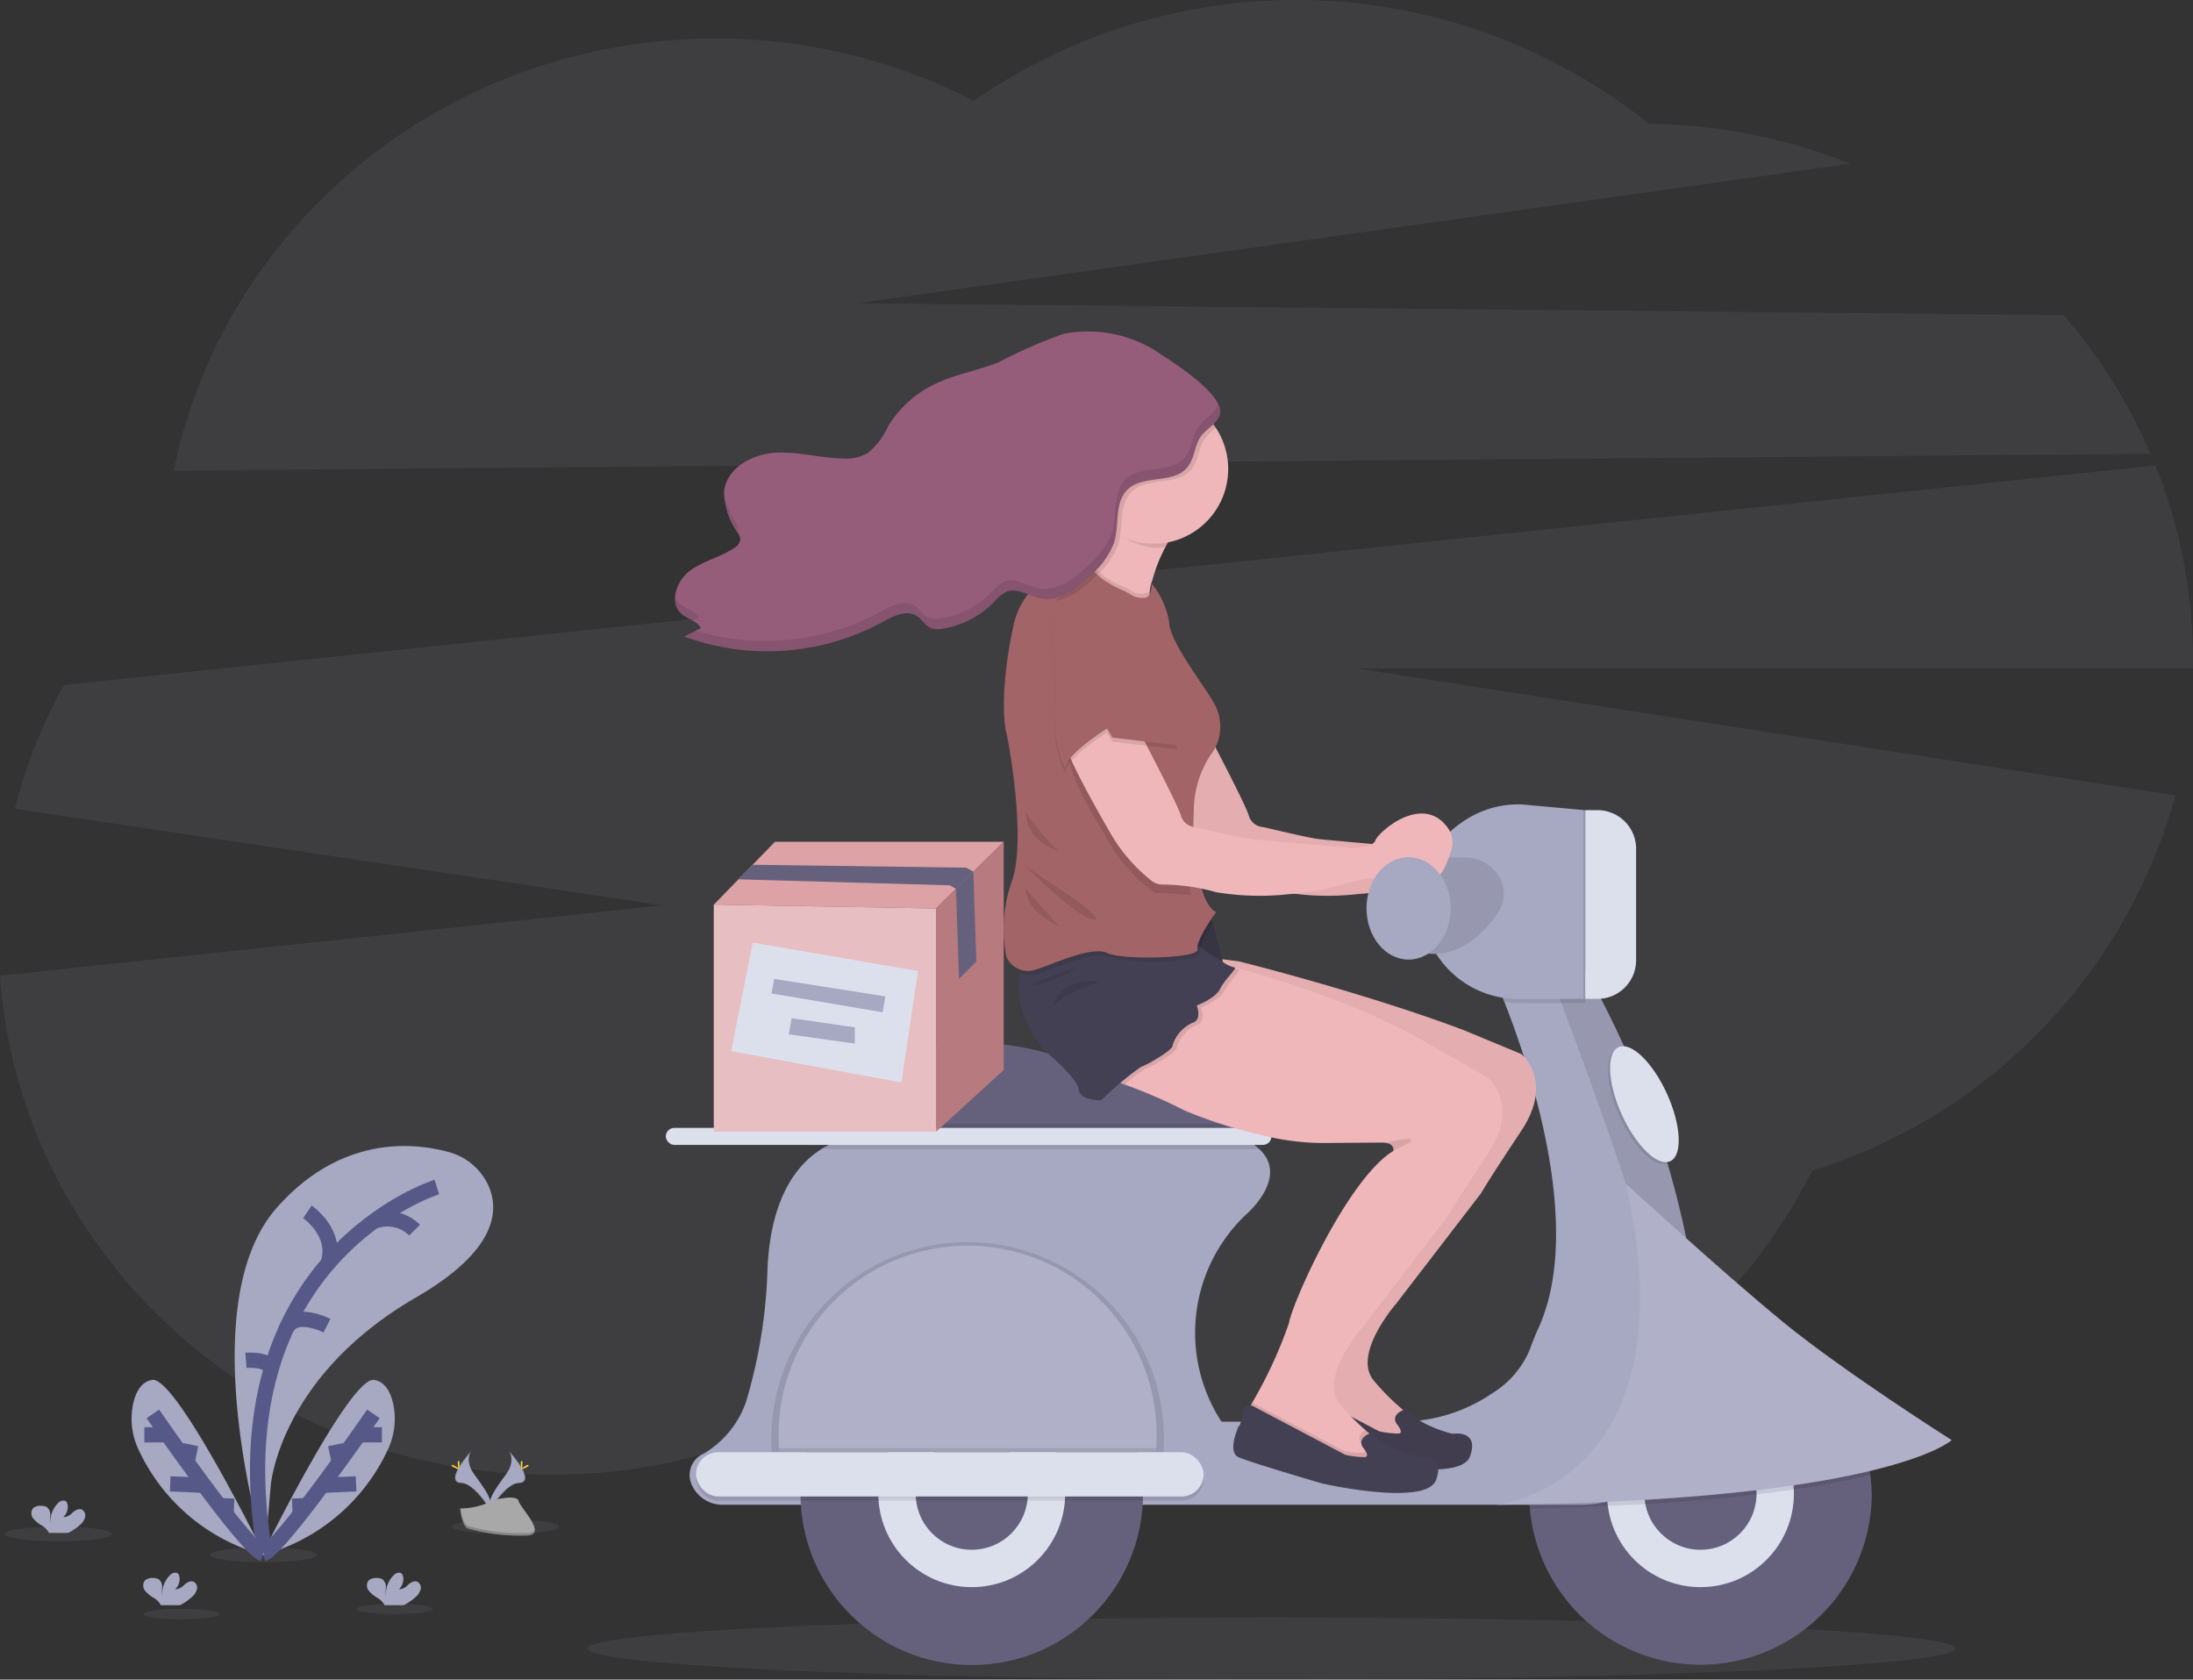 <svg id="undraw_on_the_way_ldaq_1_" data-name="undraw_on_the_way_ldaq (1)" xmlns="http://www.w3.org/2000/svg" width="144.061" height="110.322" viewBox="0 0 144.061 110.322">
  <rect x="0" y="0" width="144.061" height="110.322" fill="#333333" stroke="none"/>
  <path id="Path_353" data-name="Path 353" d="M285.392,75.362a35.085,35.085,0,0,0-5.713-9.105L200.4,65.476l65.274-9.168a37.081,37.081,0,0,0-13.244-2.627,37.12,37.12,0,0,0-44.342-1.5,36.96,36.96,0,0,0-16.97-4.092c-17.616,0-32.293,12.2-35.586,28.379Z" transform="translate(-144.119 -45.556)" fill="#a7a8c2" opacity="0.1"/>
  <path id="Path_354" data-name="Path 354" d="M215.921,282.5a34.275,34.275,0,0,0-2.47-12.807l-137.4,14.423a34.505,34.505,0,0,0-3.215,8.13l42.552,6.342L71.86,303.21c1.309,18.315,17.01,32.778,36.19,32.778a36.72,36.72,0,0,0,24.929-9.641,36.866,36.866,0,0,0,57.934-10.33,35.769,35.769,0,0,0,23.85-24.65l-53.81-8.345h54.963C215.919,282.846,215.921,282.671,215.921,282.5Z" transform="translate(-71.86 -239.121)" fill="#a7a8c2" opacity="0.1"/>
  <ellipse id="Ellipse_48" data-name="Ellipse 48" cx="3.521" cy="0.484" rx="3.521" ry="0.484" transform="translate(0.312 100.277)" fill="#a7a8c2" opacity="0.1"/>
  <ellipse id="Ellipse_49" data-name="Ellipse 49" cx="3.521" cy="0.484" rx="3.521" ry="0.484" transform="translate(13.802 101.645)" fill="#a7a8c2" opacity="0.1"/>
  <ellipse id="Ellipse_50" data-name="Ellipse 50" cx="3.521" cy="0.484" rx="3.521" ry="0.484" transform="translate(29.693 99.793)" fill="#a7a8c2" opacity="0.1"/>
  <ellipse id="Ellipse_51" data-name="Ellipse 51" cx="2.504" cy="0.344" rx="2.504" ry="0.344" transform="translate(9.42 105.68)" fill="#a7a8c2" opacity="0.1"/>
  <ellipse id="Ellipse_52" data-name="Ellipse 52" cx="2.504" cy="0.344" rx="2.504" ry="0.344" transform="translate(23.423 105.337)" fill="#a7a8c2" opacity="0.1"/>
  <path id="Path_355" data-name="Path 355" d="M186.88,624.248s-4.94-16.192.772-22.677c4.274-4.853,9.124-4.272,11.3-3.672a4.015,4.015,0,0,1,2.591,2.154c.76,1.637.622,4.3-4.739,7.4-8.977,5.2-9.535,12.327-9.535,12.327Z" transform="translate(-169.48 -522.228)" fill="#a7a8c2"/>
  <path id="Path_356" data-name="Path 356" d="M207.714,617.23s-14.561,4.552-11.3,24.052" transform="translate(-179.018 -539.262)" fill="none" stroke="#565987" stroke-miterlimit="10" stroke-width="1"/>
  <path id="Path_357" data-name="Path 357" d="M219.91,629.2s2,1.35,1.364,3.381" transform="translate(-199.718 -549.599)" fill="none" stroke="#565987" stroke-miterlimit="10" stroke-width="1"/>
  <path id="Path_358" data-name="Path 358" d="M254.347,633.15a2.53,2.53,0,0,0-2.717-.559" transform="translate(-227.112 -552.349)" fill="none" stroke="#565987" stroke-miterlimit="10" stroke-width="1"/>
  <path id="Path_359" data-name="Path 359" d="M212.2,681.384s-2.152-1.091-2.709.273" transform="translate(-190.719 -594.309)" fill="none" stroke="#565987" stroke-miterlimit="10" stroke-width="1"/>
  <path id="Path_360" data-name="Path 360" d="M190.3,700.63s1.616-.128,1.646.645" transform="translate(-174.146 -611.28)" fill="none" stroke="#565987" stroke-miterlimit="10" stroke-width="1"/>
  <path id="Path_361" data-name="Path 361" d="M198,721.615s5.785-11.769,7.374-11.511c.754.123,1.1.865,1.26,1.611a4.746,4.746,0,0,1-.315,2.872A12.7,12.7,0,0,1,198,721.615Z" transform="translate(-180.796 -619.465)" fill="#a7a8c2"/>
  <path id="Path_362" data-name="Path 362" d="M205.845,726.51s-6.072,8.805-7.245,9.191" transform="translate(-181.314 -633.638)" fill="none" stroke="#565987" stroke-miterlimit="10" stroke-width="1"/>
  <line id="Line_2" data-name="Line 2" x1="1.417" transform="translate(23.672 94.246)" fill="none" stroke="#565987" stroke-miterlimit="10" stroke-width="1"/>
  <line id="Line_3" data-name="Line 3" x1="2.22" y2="0.095" transform="translate(21.171 97.467)" fill="none" stroke="#565987" stroke-miterlimit="10" stroke-width="1"/>
  <line id="Line_4" data-name="Line 4" x2="0.241" y2="1.157" transform="translate(22.04 94.891)" fill="none" stroke="#565987" stroke-miterlimit="10" stroke-width="1"/>
  <line id="Line_5" data-name="Line 5" x2="0.044" y2="1.052" transform="translate(19.678 98.412)" fill="none" stroke="#565987" stroke-miterlimit="10" stroke-width="1"/>
  <path id="Path_363" data-name="Path 363" d="M143.962,721.615s-5.786-11.769-7.374-11.511c-.754.123-1.1.865-1.26,1.611a4.736,4.736,0,0,0,.316,2.864A12.679,12.679,0,0,0,143.962,721.615Z" transform="translate(-126.591 -619.465)" fill="#a7a8c2"/>
  <path id="Path_364" data-name="Path 364" d="M145.48,726.51s6.072,8.805,7.245,9.191" transform="translate(-135.439 -633.638)" fill="none" stroke="#565987" stroke-miterlimit="10" stroke-width="1"/>
  <line id="Line_6" data-name="Line 6" x2="1.417" transform="translate(9.483 94.246)" fill="none" stroke="#565987" stroke-miterlimit="10" stroke-width="1"/>
  <line id="Line_7" data-name="Line 7" x2="2.222" y2="0.095" transform="translate(11.18 97.467)" fill="none" stroke="#565987" stroke-miterlimit="10" stroke-width="1"/>
  <line id="Line_8" data-name="Line 8" x1="0.241" y2="1.157" transform="translate(12.291 94.891)" fill="none" stroke="#565987" stroke-miterlimit="10" stroke-width="1"/>
  <line id="Line_9" data-name="Line 9" x1="0.044" y2="1.052" transform="translate(14.851 98.412)" fill="none" stroke="#565987" stroke-miterlimit="10" stroke-width="1"/>
  <path id="Path_365" data-name="Path 365" d="M251.785,804.606a1,1,0,0,0,.33-.5.442.442,0,0,0-.23-.506c-.211-.082-.438.065-.608.213a.817.817,0,0,1-.592.286.9.9,0,0,0,.273-.843.352.352,0,0,0-.076-.172c-.117-.125-.33-.071-.471.027a1.751,1.751,0,0,0-.574,1.467,2.794,2.794,0,0,1-.008-.6.617.617,0,0,0-.228-.535.666.666,0,0,0-.345-.082.744.744,0,0,0-.562.16.558.558,0,0,0,.022.69,2.2,2.2,0,0,0,.581.465,1.3,1.3,0,0,1,.409.4.415.415,0,0,1,.03.071h1.259A3.484,3.484,0,0,0,251.785,804.606Z" transform="translate(-224.481 -699.708)" fill="#a7a8c2"/>
  <path id="Path_366" data-name="Path 366" d="M90.149,769.853a1,1,0,0,0,.33-.5.445.445,0,0,0-.23-.507c-.211-.08-.436.067-.608.214a.816.816,0,0,1-.592.285.9.9,0,0,0,.273-.843.355.355,0,0,0-.078-.17c-.117-.126-.33-.072-.471.027a1.752,1.752,0,0,0-.574,1.468,2.806,2.806,0,0,1-.008-.606.614.614,0,0,0-.226-.533.671.671,0,0,0-.346-.082.713.713,0,0,0-.562.16.548.548,0,0,0,.022.682,2.162,2.162,0,0,0,.582.466,1.279,1.279,0,0,1,.409.4.483.483,0,0,1,.031.071H89.36a3.514,3.514,0,0,0,.79-.531Z" transform="translate(-84.889 -669.695)" fill="#a7a8c2"/>
  <path id="Path_367" data-name="Path 367" d="M144.025,804.606a1,1,0,0,0,.33-.5.442.442,0,0,0-.23-.506c-.211-.082-.438.066-.608.213a.817.817,0,0,1-.592.286.9.9,0,0,0,.273-.843.352.352,0,0,0-.076-.172c-.117-.125-.33-.071-.471.027a1.751,1.751,0,0,0-.574,1.467,2.792,2.792,0,0,1-.008-.6.616.616,0,0,0-.226-.535.674.674,0,0,0-.346-.082.745.745,0,0,0-.562.16.559.559,0,0,0,.022.69,2.2,2.2,0,0,0,.581.465,1.3,1.3,0,0,1,.409.4.415.415,0,0,1,.03.071h1.259A3.484,3.484,0,0,0,144.025,804.606Z" transform="translate(-131.418 -699.709)" fill="#a7a8c2"/>
  <path id="Path_368" data-name="Path 368" d="M308.85,744.43s.472.618-.218,1.549-1.258,1.719-1.028,2.3c0,0,1.041-1.731,1.888-1.755S309.781,745.471,308.85,744.43Z" transform="translate(-275.406 -649.114)" fill="#a7a8c2"/>
  <path id="Path_369" data-name="Path 369" d="M309.021,744.43a.784.784,0,0,1,.1.194c.827.971,1.266,1.877.472,1.9-.741.022-1.627,1.345-1.84,1.679.007.026.015.05.025.076,0,0,1.041-1.731,1.888-1.755S309.953,745.471,309.021,744.43Z" transform="translate(-275.578 -649.114)" opacity="0.1"/>
  <path id="Path_370" data-name="Path 370" d="M322.809,749.322c0,.217-.025.393-.055.393s-.055-.176-.055-.393.031-.115.061-.115S322.809,749.105,322.809,749.322Z" transform="translate(-288.489 -653.219)" fill="#ffd037"/>
  <path id="Path_371" data-name="Path 371" d="M323.355,751.144c-.191.1-.357.167-.371.136s.128-.136.319-.236.115-.029.13,0S323.546,751.041,323.355,751.144Z" transform="translate(-288.734 -654.782)" fill="#ffd037"/>
  <path id="Path_372" data-name="Path 372" d="M292.094,744.43s-.472.618.218,1.549,1.259,1.719,1.028,2.3c0,0-1.041-1.731-1.888-1.755S291.168,745.471,292.094,744.43Z" transform="translate(-261.144 -649.114)" fill="#a7a8c2"/>
  <path id="Path_373" data-name="Path 373" d="M292.094,744.43a.759.759,0,0,0-.1.194c-.826.971-1.267,1.877-.473,1.9.741.022,1.629,1.345,1.841,1.679-.008.026-.016.05-.026.076,0,0-1.041-1.731-1.888-1.755S291.168,745.471,292.094,744.43Z" transform="translate(-261.144 -649.114)" opacity="0.1"/>
  <path id="Path_374" data-name="Path 374" d="M292.36,749.322c0,.217.025.393.055.393s.055-.176.055-.393-.03-.115-.06-.115S292.36,749.105,292.36,749.322Z" transform="translate(-262.287 -653.219)" fill="#ffd037"/>
  <path id="Path_375" data-name="Path 375" d="M289.388,751.144c.191.1.357.167.372.136s-.13-.136-.319-.236-.116-.029-.136,0S289.2,751.041,289.388,751.144Z" transform="translate(-259.616 -654.782)" fill="#ffd037"/>
  <path id="Path_376" data-name="Path 376" d="M293.46,767.535a4.818,4.818,0,0,0,1.717-.323c.4-.284,2.029-.622,2.129-.168s1.982,2.259.492,2.271a12.618,12.618,0,0,1-3.857-.473C293.545,768.6,293.46,767.535,293.46,767.535Z" transform="translate(-263.237 -668.452)" fill="#a8a8a8"/>
  <path id="Path_377" data-name="Path 377" d="M297.826,773.663a12.624,12.624,0,0,1-3.858-.473c-.3-.184-.423-.844-.462-1.15h-.045s.085,1.065.481,1.307a12.618,12.618,0,0,0,3.857.473c.431,0,.578-.157.57-.383C298.307,773.576,298.145,773.66,297.826,773.663Z" transform="translate(-263.237 -672.958)" opacity="0.2"/>
  <ellipse id="Ellipse_53" data-name="Ellipse 53" cx="44.928" cy="2.038" rx="44.928" ry="2.038" transform="translate(38.593 106.246)" fill="#a7a8c2" opacity="0.1"/>
  <path id="Path_378" data-name="Path 378" d="M619.559,389.386s2.864,5.419,3.086,6.192a1.045,1.045,0,0,0,.966.772s2.853.682,3.535.773,6.593.591,6.593.591,1.5.046,1.682-.5c.166-.5,3.065-3.122,4.742-.833a1.668,1.668,0,0,1,.243,1.489c-.308.982-.941,2.541-1.62,1.571-.955-1.364-2.065-.981-2.065-.254s-1.527.457-2.027.559c-.273.056-1.211.306-2.022.524a14.733,14.733,0,0,1-2.881.479,17.4,17.4,0,0,1-4.827-.126,13.1,13.1,0,0,0-3.546-.5,1.166,1.166,0,0,1-.691-.248,10.787,10.787,0,0,1-2.625-2.986c-1.182-2.046-3.614-6.282-3.451-7.509S619.559,389.386,619.559,389.386Z" transform="translate(-540.615 -342.021)" fill="#efb7b9"/>
  <path id="Path_379" data-name="Path 379" d="M619.559,389.386s2.864,5.419,3.086,6.192a1.045,1.045,0,0,0,.966.772s2.853.682,3.535.773,6.593.591,6.593.591,1.5.046,1.682-.5c.166-.5,3.065-3.122,4.742-.833a1.668,1.668,0,0,1,.243,1.489c-.308.982-.941,2.541-1.62,1.571-.955-1.364-2.065-.981-2.065-.254s-1.527.457-2.027.559c-.273.056-1.211.306-2.022.524a14.733,14.733,0,0,1-2.881.479,17.4,17.4,0,0,1-4.827-.126,13.1,13.1,0,0,0-3.546-.5,1.166,1.166,0,0,1-.691-.248,10.787,10.787,0,0,1-2.625-2.986c-1.182-2.046-3.614-6.282-3.451-7.509S619.559,389.386,619.559,389.386Z" transform="translate(-540.615 -342.021)" opacity="0.05"/>
  <path id="Path_380" data-name="Path 380" d="M828.4,537.549c-1.3,1.41-2.252,1.965-2.207.477.136-4.5-7.774-24.849-7.774-24.849l2.339-.177A60.59,60.59,0,0,1,828.4,537.549Z" transform="translate(-716.6 -449.247)" fill="none"/>
  <path id="Path_381" data-name="Path 381" d="M830.914,693.691a11.252,11.252,0,0,1-22.461.955c-.016-.183-.029-.366-.034-.546v-.01q-.008-.2-.008-.409a11.252,11.252,0,0,1,22.5,0Z" transform="translate(-707.955 -595.569)" fill="#65617d"/>
  <circle id="Ellipse_54" data-name="Ellipse 54" cx="6.137" cy="6.137" r="6.137" transform="translate(105.569 91.978)" fill="#dce0ed"/>
  <circle id="Ellipse_55" data-name="Ellipse 55" cx="3.682" cy="3.682" r="3.682" transform="translate(108.024 94.433)" fill="#65617d"/>
  <path id="Path_382" data-name="Path 382" d="M502.684,555.954l-27.094.546v-3.993c.243-3.215,3.546-4.343,6.547-4.7a18.79,18.79,0,0,1,7,.525,48.016,48.016,0,0,0,11.215,1.845,1.72,1.72,0,0,1,1.664,1.4c.086.457.17.955.25,1.446.06.385.117.764.169,1.117C502.585,555.16,502.684,555.954,502.684,555.954Z" transform="translate(-420.527 -479.207)" fill="#65617d"/>
  <path id="Path_383" data-name="Path 383" d="M462.431,548.072H406.146a2.216,2.216,0,0,1-2.053-1.327,1.54,1.54,0,0,1,.8-2.039,6.376,6.376,0,0,0,2.771-3.391,33.753,33.753,0,0,0,1.417-8.882c.237-4.483,1.86-6.7,3.614-7.774h0a7.156,7.156,0,0,1,4.749-.866l22.821.183a4.385,4.385,0,0,1,1.114.727c2.034,1.893-.932,4.364-.932,4.364a10.7,10.7,0,0,0-1.547,13.547h11.677a10.746,10.746,0,0,0,6.117-1.872,6.163,6.163,0,0,0,2.425-2.784c.18-.488.363-.975.581-1.447,3.063-6.643-.631-17.451-2.226-21.492-.4-1.005-.661-1.592-.661-1.592l3.662-.273,2.319-.176h.023a60.637,60.637,0,0,1,7.638,24.549c.06.631.109,1.244.149,1.832a8.183,8.183,0,0,1-8.176,8.711Z" transform="translate(-358.658 -449.23)" fill="#a7a8c2"/>
  <path id="Path_384" data-name="Path 384" d="M502.436,587.927H475.59V586.81h26.677C502.327,587.188,502.384,587.567,502.436,587.927Z" transform="translate(-420.527 -512.991)" opacity="0.1"/>
  <path id="Path_385" data-name="Path 385" d="M496.785,592.635H468.315a.547.547,0,0,1-.216-.044,7.156,7.156,0,0,1,4.749-.866l22.821.183A4.383,4.383,0,0,1,496.785,592.635Z" transform="translate(-414.059 -517.154)" opacity="0.1"/>
  <rect id="Rectangle_124" data-name="Rectangle 124" width="39.784" height="1.117" rx="0.558" transform="translate(43.738 74.085)" fill="#dce0ed"/>
  <path id="Path_386" data-name="Path 386" d="M828.4,537.549c-1.3,1.41-2.252,1.965-2.207.477.136-4.5-7.774-24.849-7.774-24.849l2.339-.177A60.59,60.59,0,0,1,828.4,537.549Z" transform="translate(-716.6 -449.247)" opacity="0.1"/>
  <path id="Path_387" data-name="Path 387" d="M830.906,692.537c-1.343.322-3,.649-5.046.955q-1.142.168-2.455.322c-2.091.248-4.509.465-7.3.631q-1.187.071-2.464.13-2.394.109-5.124.166l-.034-.545v-.01c2.544-1.027,6.547-3.767,7.19-10.9a11.257,11.257,0,0,1,15.237,9.266Z" transform="translate(-708.016 -595.655)" opacity="0.1"/>
  <path id="Path_388" data-name="Path 388" d="M792.92,636.791s12.916-1.4,8.467-21.081c0,0,6.381,5.851,10.352,9.1s11.047,7.734,11.047,7.734S818.56,636.5,792.92,636.791Z" transform="translate(-694.578 -537.949)" fill="#a7a8c2"/>
  <path id="Path_389" data-name="Path 389" d="M792.92,636.791s12.916-1.4,8.467-21.081c0,0,6.381,5.851,10.352,9.1s11.047,7.734,11.047,7.734S818.56,636.5,792.92,636.791Z" transform="translate(-694.578 -537.949)" fill="#fff" opacity="0.1"/>
  <circle id="Ellipse_56" data-name="Ellipse 56" cx="11.252" cy="11.252" r="11.252" transform="translate(52.585 86.863)" fill="#65617d"/>
  <circle id="Ellipse_57" data-name="Ellipse 57" cx="6.137" cy="6.137" r="6.137" transform="translate(57.699 91.978)" fill="#dce0ed"/>
  <circle id="Ellipse_58" data-name="Ellipse 58" cx="3.682" cy="3.682" r="3.682" transform="translate(60.154 94.433)" fill="#65617d"/>
  <path id="Path_390" data-name="Path 390" d="M469.2,656.866a12.891,12.891,0,1,0-25.777,0q0,.461.031.912h25.714Q469.2,657.327,469.2,656.866Z" transform="translate(-392.744 -562.13)" opacity="0.1"/>
  <path id="Path_391" data-name="Path 391" d="M471.742,658.289a12.414,12.414,0,1,0-24.822,0c0,.3.011.588.03.878h24.762C471.731,658.877,471.742,658.585,471.742,658.289Z" transform="translate(-395.767 -563.78)" fill="#a7a8c2"/>
  <path id="Path_392" data-name="Path 392" d="M471.742,658.289c0,.2,0,.409-.015.606,0,.091-.01.181-.015.273H446.95c0-.091-.011-.181-.015-.273-.01-.2-.015-.409-.015-.606a12.414,12.414,0,1,1,24.822,0Z" transform="translate(-395.767 -563.78)" fill="#fff" opacity="0.1"/>
  <path id="Path_393" data-name="Path 393" d="M471.822,743c0,.091-.01.182-.015.273H447.045c0-.091-.011-.181-.015-.273Z" transform="translate(-395.862 -647.879)" opacity="0.1"/>
  <rect id="Rectangle_125" data-name="Rectangle 125" width="33.344" height="2.909" rx="1.455" transform="translate(45.723 95.66)" opacity="0.1"/>
  <rect id="Rectangle_126" data-name="Rectangle 126" width="33.344" height="2.909" rx="1.455" transform="translate(45.723 95.387)" fill="#dce0ed"/>
  <ellipse id="Ellipse_59" data-name="Ellipse 59" cx="1.634" cy="4.113" rx="1.634" ry="4.113" transform="translate(104.703 69.591) rotate(-24.33)" opacity="0.1"/>
  <ellipse id="Ellipse_60" data-name="Ellipse 60" cx="1.634" cy="4.113" rx="1.634" ry="4.113" transform="translate(104.839 69.454) rotate(-24.33)" fill="#dce0ed"/>
  <path id="Path_394" data-name="Path 394" d="M797.568,513v2.137h-4.16a7.152,7.152,0,0,1-1.156-.093c-.4-1.005-.662-1.592-.662-1.592l3.662-.273Z" transform="translate(-693.429 -449.247)" opacity="0.1"/>
  <path id="Path_395" data-name="Path 395" d="M767.195,445.727h-4.16a6.371,6.371,0,0,1-6.615-6.106v-.566a6.375,6.375,0,0,1,6.615-6.1l4.16.378Z" transform="translate(-663.056 -380.115)" fill="#a7a8c2"/>
  <path id="Path_396" data-name="Path 396" d="M756.886,458.586s2.489,1.33,1.057,3.58c0,0-1.757,2.88-4.519,2.608l-1.005-6.188A20.912,20.912,0,0,1,756.886,458.586Z" transform="translate(-659.601 -402.137)" fill="#a7a8c2"/>
  <path id="Path_397" data-name="Path 397" d="M755.948,458.455a2.646,2.646,0,0,1,2.024,1.067,2.18,2.18,0,0,1-.008,2.634s-1.757,2.88-4.518,2.608l-1.005-6.188A29.349,29.349,0,0,1,755.948,458.455Z" transform="translate(-659.619 -402.126)" opacity="0.1"/>
  <path id="Path_398" data-name="Path 398" d="M762.56,390.17h.8a2.539,2.539,0,0,1,2.54,2.539v7.321a2.539,2.539,0,0,1-2.539,2.539h-.8Z" transform="translate(-658.558 -336.957)" opacity="0.1"/>
  <path id="Path_399" data-name="Path 399" d="M763.56,390.17h.8a2.54,2.54,0,0,1,2.539,2.539v7.321a2.54,2.54,0,0,1-2.54,2.539h-.8Z" transform="translate(-659.421 -336.957)" fill="#dce0ed"/>
  <path id="Path_400" data-name="Path 400" d="M618.88,513.082s.642.234,1.5.562a33.967,33.967,0,0,1,3.955,1.712,30.117,30.117,0,0,0,5.026,1.6,16.367,16.367,0,0,0,4.236.522c1.451-.014,3.209-.027,3.695-.027a1.549,1.549,0,0,1,.254.019c.51.085.49.427.477.509v.018c-3,1.818-6.638,9.956-6.864,11.32a29.109,29.109,0,0,1-2.409,5.214c-.248.454-.409.742-.409.742l.91,1.045,2.636,1.182,2.5,1.091a17.608,17.608,0,0,0,2.683,0c.045-.136.045-1.545.045-1.545a7.445,7.445,0,0,1-.911-.693,15.078,15.078,0,0,1-1.68-1.717c-1.454-1.728,1.455-5.046,1.455-5.046l5.592-7.273s.454-.818,2.636-4.092,0-5.046,0-5.046l-3.841-1.594c-6.661-2.493-14.7-4.491-14.7-4.491l-.115-.015-1.7-.213Z" transform="translate(-544.274 -443.945)" fill="#efb7b9"/>
  <path id="Path_401" data-name="Path 401" d="M690.686,713.792s.477.563.12.614a5.943,5.943,0,0,1-1.3-.153l-5.951-3.137s-.648-.461-.8.443-.256.818-.256.818-.784,1.687,0,2.036S688,716.144,688,716.144s6.837,1.552,7.485-.239-1.159-1.483-1.159-1.483-2.25-.545-3.018-1.637C691.3,712.787,690.192,713.094,690.686,713.792Z" transform="translate(-598.919 -620.242)" fill="#444053"/>
  <path id="Path_402" data-name="Path 402" d="M644.2,513.173l-3.841-1.594c-6.661-2.493-14.7-4.491-14.7-4.491l-.115-.015-1.7-.213-4.967,6.222s.642.235,1.5.562a33.959,33.959,0,0,1,3.955,1.712,30.116,30.116,0,0,0,5.026,1.6,16.362,16.362,0,0,0,4.236.522c1.451-.014,3.209-.027,3.695-.027a1.509,1.509,0,0,1,.254.019c.51.085.49.427.477.509v.018c-3,1.818-6.638,9.956-6.864,11.32a29.113,29.113,0,0,1-2.409,5.214l-.1.183c-.2-.033-.445.038-.532.554-.154.9-.256.818-.256.818s-.784,1.687,0,2.036,5.491,1.731,5.491,1.731,6.837,1.552,7.485-.239-1.159-1.482-1.159-1.482-2.25-.546-3.018-1.637a1.514,1.514,0,0,0-.2.074c-.08-.065-.166-.136-.258-.216a15.048,15.048,0,0,1-1.68-1.717c-1.454-1.728,1.455-5.046,1.455-5.046l5.592-7.273s.454-.818,2.636-4.092S644.2,513.173,644.2,513.173Z" transform="translate(-544.274 -443.945)" opacity="0.05"/>
  <path id="Path_403" data-name="Path 403" d="M585.3,283.195l.207.262.116.146.723.91s1.725.554,3.238.912c1.575.372,2.919.535,1.851-.356a2.339,2.339,0,0,1-.465-2.469,10.211,10.211,0,0,1,.867-2.2q.08-.156.16-.3a18.2,18.2,0,0,1,1.124-1.815,32.279,32.279,0,0,0-3.013-1.851c-1.249-.646-2.275-.929-1.624.35a2.994,2.994,0,0,1-.109,2.617c-.03.07-.063.136-.1.209a9.377,9.377,0,0,1-1.287,1.894A14.954,14.954,0,0,1,585.3,283.195Z" transform="translate(-515.274 -244.474)" fill="#efb7b9"/>
  <path id="Path_404" data-name="Path 404" d="M568.429,436.24l.925.844.893,3.437h-1.491l-1.646-2.141Z" transform="translate(-489.764 -376.744)" fill="#444053"/>
  <path id="Path_405" data-name="Path 405" d="M567.11,438.38l1,1.294.651.847h1.491l-.153-.588-.651-2.5-.09-.345-.925-.844-1.263,2.049Z" transform="translate(-489.764 -376.744)" opacity="0.1"/>
  <path id="Path_406" data-name="Path 406" d="M567.11,438.38l1,1.294.651.847h1.491l-.153-.588-.651-2.5-.09-.345-.925-.844-1.263,2.049Z" transform="translate(-489.764 -376.744)" opacity="0.1"/>
  <path id="Path_407" data-name="Path 407" d="M602.64,517.155s.642.235,1.5.562a33.972,33.972,0,0,1,3.955,1.712,30.115,30.115,0,0,0,5.026,1.6,16.363,16.363,0,0,0,4.236.524c1.451-.014,3.209-.027,3.695-.027a1.529,1.529,0,0,1,.254.019c.51.084.49.427.477.509v.018c-3,1.818-6.638,9.956-6.864,11.32a29.1,29.1,0,0,1-2.409,5.214c-.248.454-.409.742-.409.742l.91,1.045,2.635,1.181,2.5,1.091a17.61,17.61,0,0,0,2.683,0c.045-.136.045-1.545.045-1.545a7.442,7.442,0,0,1-.911-.693,15.067,15.067,0,0,1-1.68-1.717c-1.454-1.728,1.455-5.046,1.455-5.046l5.592-7.273s.454-.818,2.636-4.091,0-5.046,0-5.046l-3.5-2c-5.455-3.318-13.139-5.228-13.139-5.228l-.115-.015-1.7-.213Z" transform="translate(-530.249 -446.475)" fill="#efb7b9"/>
  <path id="Path_408" data-name="Path 408" d="M672,721.745l.91,1.045,2.636,1.182,2.5,1.091a17.616,17.616,0,0,0,2.683,0c.045-.136.045-1.545.045-1.545a7.451,7.451,0,0,1-.911-.693c-.282.151-.6.435-.293.874,0,0,.477.562.12.614a5.852,5.852,0,0,1-1.3-.153l-5.95-3.137-.034-.023Z" transform="translate(-590.149 -628.879)" opacity="0.1"/>
  <path id="Path_409" data-name="Path 409" d="M674.446,725.1s.477.562.119.614a5.823,5.823,0,0,1-1.3-.154l-5.949-3.137s-.648-.46-.8.443-.255.818-.255.818-.784,1.688,0,2.038,5.49,1.725,5.49,1.725,6.836,1.551,7.483-.239-1.159-1.484-1.159-1.484-2.25-.545-3.017-1.637C675.064,724.09,673.951,724.4,674.446,725.1Z" transform="translate(-584.894 -630.004)" fill="#444053"/>
  <path id="Path_410" data-name="Path 410" d="M605.3,279.046a6.324,6.324,0,0,0,3.018,1.409,5.036,5.036,0,0,0,.791-.063,18.452,18.452,0,0,1,1.283-2.118s-6-4.183-4.637-1.5C606.206,277.666,605.762,278.1,605.3,279.046Z" transform="translate(-532.546 -244.463)" opacity="0.1"/>
  <path id="Path_411" data-name="Path 411" d="M591.43,240.345a4.9,4.9,0,0,0,2.238,4.119,4.528,4.528,0,0,0,.48.273,4.91,4.91,0,1,0-2.718-4.394Z" transform="translate(-520.568 -209.536)" fill="#efb7b9"/>
  <path id="Path_412" data-name="Path 412" d="M602.64,517.155s.642.235,1.5.562a7.228,7.228,0,0,1,1.322-1.016c.5-.183,2.137-1.138,2.092-1.41a2.392,2.392,0,0,1,1.318-1.5c.636-.183.273-1.136.273-1.136s1.227-.454,1.533-1.091,1.241-1.455.922-1.409a.99.99,0,0,1-.387-.151l-1.7-.213Z" transform="translate(-530.249 -446.475)" opacity="0.1"/>
  <path id="Path_413" data-name="Path 413" d="M564.239,502.206s2.092,1.728,2.189,2.5,1.494.728,1.494.728a20.7,20.7,0,0,1,2.591-2.182c.5-.181,2.137-1.137,2.092-1.41a2.392,2.392,0,0,1,1.318-1.5c.635-.183.273-1.136.273-1.136s1.227-.454,1.533-1.091,1.241-1.455.922-1.409a2.309,2.309,0,0,1-.743-.353c-.449-.273-1.017-.642-1.481-.955-.491-.333-.866-.6-.866-.6s-.214-.038-.581-.091c-1.979-.286-8.425-1.017-9.921,1.364a3.612,3.612,0,0,0-.443,1.019C561.945,499.628,564.239,502.206,564.239,502.206Z" transform="translate(-495.577 -433.163)" fill="#444053"/>
  <path id="Path_414" data-name="Path 414" d="M572.066,511.37a10.786,10.786,0,0,1-2.932,1.206C568.337,512.576,572.066,511.37,572.066,511.37Z" transform="translate(-501.216 -447.84)" opacity="0.1"/>
  <path id="Path_415" data-name="Path 415" d="M581.62,517.953s-3.181,1.069-3.181,1.909S578.143,517.612,581.62,517.953Z" transform="translate(-509.344 -453.502)" opacity="0.1"/>
  <path id="Path_416" data-name="Path 416" d="M657.345,482.81l-.045.061A.137.137,0,0,0,657.345,482.81Z" transform="translate(-577.454 -423.175)" opacity="0.1"/>
  <path id="Path_417" data-name="Path 417" d="M585.3,318.76l.207.262.116.146.723.91s1.725.554,3.238.912c1.575.372,2.919.535,1.851-.356a2.339,2.339,0,0,1-.465-2.469l-.048-.061s.048.919-.5.937c-.734.023-.743-.224-1.42-.509a4.564,4.564,0,0,1-2.016-1.462,14.936,14.936,0,0,1-1.69,1.69Z" transform="translate(-515.274 -280.039)" opacity="0.1"/>
  <path id="Path_418" data-name="Path 418" d="M563.39,486.218a1.575,1.575,0,0,0,1.17.027c1.409-.456,3.637-1.552,4.682-1.072a14.036,14.036,0,0,0,5.455.05c.31-.08.487-.18.46-.3a.818.818,0,0,1,.048-.4,7.371,7.371,0,0,1,.831-1.548l-.09-.345-.925-.844-1.263,2.046c-1.979-.286-8.425-1.017-9.921,1.364A3.61,3.61,0,0,0,563.39,486.218Z" transform="translate(-496.352 -422.294)" opacity="0.1"/>
  <path id="Path_419" data-name="Path 419" d="M555.506,343.39a1.547,1.547,0,0,0,1.954.818c1.409-.454,3.637-1.552,4.682-1.072s6.047.344,5.911-.247,1.228-2.455,1.228-2.455-.745-.136-1.206-2.568c-.068-.355-.129-.758-.181-1.217a15.48,15.48,0,0,1-.079-2.829,6.677,6.677,0,0,1,1.106-3.707,3.06,3.06,0,0,0,.181-3.455c-.571-1.049-2.878-3.955-2.909-5.251a5.278,5.278,0,0,0-1.152-2.542s.048.919-.5.937c-.734.023-.743-.224-1.42-.509-.994-.42-2.016-1.161-2.083-1.656a5,5,0,0,0-5.078,4.019c-.91,4.228-.591,6.546-.454,7.047s1.317,6.956.363,9.683A9.4,9.4,0,0,0,555.506,343.39Z" transform="translate(-489.389 -280.53)" fill="#a36468"/>
  <path id="Path_420" data-name="Path 420" d="M589.805,411.989a10.7,10.7,0,0,0,2.954,3.228,20.5,20.5,0,0,1,2.387.16c-.068-.355-.136-.758-.181-1.217a15.485,15.485,0,0,1-.079-2.829,1.029,1.029,0,0,1-.534-.66c-.228-.773-2.256-4.456-2.256-4.456s-4.745-1.227-4.91,0S588.623,409.943,589.805,411.989Z" transform="translate(-516.892 -356.556)" opacity="0.1"/>
  <path id="Path_421" data-name="Path 421" d="M586.86,389.386s2.864,5.419,3.086,6.192a1.045,1.045,0,0,0,.966.772s2.853.682,3.535.773,6.6.591,6.6.591,1.5.046,1.682-.5c.166-.5,3.065-3.122,4.742-.833a1.668,1.668,0,0,1,.243,1.489c-.308.982-.941,2.541-1.62,1.571-.955-1.364-2.065-.981-2.065-.254s-1.527.457-2.027.559c-.273.056-1.211.306-2.023.524a14.726,14.726,0,0,1-2.887.479,17.394,17.394,0,0,1-4.827-.125,13.089,13.089,0,0,0-3.546-.5,1.166,1.166,0,0,1-.691-.248,10.784,10.784,0,0,1-2.624-2.986c-1.182-2.046-3.614-6.282-3.451-7.509S586.86,389.386,586.86,389.386Z" transform="translate(-512.374 -342.021)" fill="#efb7b9"/>
  <path id="Path_422" data-name="Path 422" d="M583.384,333.563a36.7,36.7,0,0,1,2.245,4.364c.711,1.818,1.574,5,1.574,5l-4.274-.5-.363-.591s-3.052,1.909-2.688,2.728a7.146,7.146,0,0,1-.727-3.546c.091-2.319-.329-6.456,0-7.456S582.379,332.79,583.384,333.563Z" transform="translate(-509.853 -293.706)" opacity="0.1"/>
  <path id="Path_423" data-name="Path 423" d="M579.163,339.026a7.149,7.149,0,0,0,.727,3.546c-.364-.818,2.688-2.728,2.688-2.728l.359.591,4.273.5s-.863-3.183-1.574-5a27.819,27.819,0,0,0-1.462-3c-.438-.8-.783-1.364-.783-1.364a4.815,4.815,0,0,0-2.831-.657,3.661,3.661,0,0,0-.462.056,1.286,1.286,0,0,0-.885.481.632.632,0,0,0-.055.12C578.83,332.569,579.25,336.707,579.163,339.026Z" transform="translate(-509.859 -291.986)" fill="#a36468"/>
  <path id="Path_424" data-name="Path 424" d="M566,437s1.807,2.489,2.353,2.557C568.349,439.563,566.03,439.046,566,437Z" transform="translate(-498.606 -383.613)" opacity="0.1"/>
  <path id="Path_425" data-name="Path 425" d="M566,463s3.41,3.444,4.5,3.478S566,463,566,463Z" transform="translate(-498.606 -406.067)" opacity="0.1"/>
  <path id="Path_426" data-name="Path 426" d="M566,473.54s2.182,2.557,2.319,2.557S565.959,475.211,566,473.54Z" transform="translate(-498.604 -415.169)" opacity="0.1"/>
  <path id="Path_427" data-name="Path 427" d="M580.33,248.923a3.026,3.026,0,0,0,1-.336c.117-.061.233-.13.346-.2a8.19,8.19,0,0,0,1.244-1.023,5.294,5.294,0,0,0,1.513-2.111,3.8,3.8,0,0,0,.128-.589c.156-1.049.025-2.207.775-2.92a1.785,1.785,0,0,1,.479-.323c1.064-.506,2.606-.179,3.4-1.091.5-.578.492-1.382.88-2.01a4.224,4.224,0,0,1,.756-.76,4.91,4.91,0,1,0-6.769,6.819c-.03.07-.063.136-.1.209a13.006,13.006,0,0,1-2.977,3.584l.207.262A1.335,1.335,0,0,0,580.33,248.923Z" transform="translate(-510.982 -209.459)" opacity="0.1"/>
  <path id="Path_428" data-name="Path 428" d="M430.617,213.928c-.923,1.058-2.864.442-3.88,1.412-.892.85-.537,2.332-.9,3.509a5.3,5.3,0,0,1-1.513,2.111c-.914.889-2.083,1.792-3.332,1.537-.741-.151-1.466-.705-2.182-.45a2.551,2.551,0,0,0-.877.708,6.043,6.043,0,0,1-3.351,1.733,1.434,1.434,0,0,1-.76-.035c-.382-.155-.588-.573-.936-.8-.682-.436-1.558.011-2.265.4A15.852,15.852,0,0,1,397.6,225l1.1-.546c-.235-.479-.869-.584-1.273-.934-.832-.721-.342-2.164.537-2.826s2.019-.892,2.93-1.51a.76.76,0,0,0,.391-.514.818.818,0,0,0-.149-.456,4.756,4.756,0,0,1-.914-2.751c.166-1.5,1.8-2.422,3.309-2.527s2.994.348,4.5.374a2.95,2.95,0,0,0,1.585-.326A4.8,4.8,0,0,0,411,211.188a7.32,7.32,0,0,1,2.932-2.7c1.364-.689,2.908-.93,4.326-1.5a33.033,33.033,0,0,1,4.281-1.87,8.413,8.413,0,0,1,6.456,1.4c.915.593,3.838,2.5,3.819,3.715-.015.723-.955,1.114-1.311,1.682C431.109,212.546,431.122,213.349,430.617,213.928Z" transform="translate(-352.656 -183.193)" fill="#965d7b"/>
  <g id="Group_110" data-name="Group 110" transform="translate(44.346 26.496)" opacity="0.1">
    <path id="Path_429" data-name="Path 429" d="M421.394,287.023a.83.83,0,0,1,.149.456.461.461,0,0,1-.048.165,5.751,5.751,0,0,1-.885-2.244A8.679,8.679,0,0,0,421.394,287.023Z" transform="translate(-417.391 -279.185)"/>
    <path id="Path_430" data-name="Path 430" d="M397.3,333.808c.4.351,1.037.456,1.272.934l-.39.194a4.393,4.393,0,0,1-.746-.446,1.284,1.284,0,0,1-.426-1.06A1.172,1.172,0,0,0,397.3,333.808Z" transform="translate(-397.01 -320.664)"/>
    <path id="Path_431" data-name="Path 431" d="M414.286,253.518c.708-.39,1.585-.837,2.265-.4.346.222.554.64.936.8a1.429,1.429,0,0,0,.758.035,6.047,6.047,0,0,0,3.352-1.733,2.511,2.511,0,0,1,.877-.708c.712-.255,1.437.3,2.182.45,1.249.255,2.417-.648,3.332-1.537a5.292,5.292,0,0,0,1.511-2.111c.365-1.177.011-2.66.9-3.509,1.019-.97,2.955-.353,3.88-1.412.5-.578.492-1.382.88-2.01.327-.531,1.176-.907,1.3-1.547a1.187,1.187,0,0,1,.151.546c-.015.723-.955,1.114-1.311,1.682-.387.629-.376,1.432-.88,2.01-.925,1.058-2.864.442-3.88,1.412-.892.85-.537,2.332-.9,3.509a5.3,5.3,0,0,1-1.511,2.111c-.915.889-2.083,1.792-3.332,1.537-.742-.151-1.467-.705-2.182-.45a2.526,2.526,0,0,0-.877.708,6.047,6.047,0,0,1-3.352,1.733,1.428,1.428,0,0,1-.758-.035c-.382-.155-.589-.573-.936-.8-.682-.436-1.558.011-2.265.4a15.852,15.852,0,0,1-13.022.937l.762-.378A15.882,15.882,0,0,0,414.286,253.518Z" transform="translate(-400.801 -239.83)"/>
  </g>
  <path id="Path_432" data-name="Path 432" d="M739.977,594.641l1.147-.555v-.217a6.385,6.385,0,0,0-1.624.258C740.01,594.217,739.99,594.559,739.977,594.641Z" transform="translate(-648.443 -519.069)" opacity="0.1"/>
  <ellipse id="Ellipse_61" data-name="Ellipse 61" cx="2.763" cy="3.362" rx="2.763" ry="3.362" transform="translate(89.768 56.306)" fill="#a7a8c2"/>
  <path id="Path_433" data-name="Path 433" d="M362.855,405.42l-4.442,4.381-14.6-.255,4.015-4.126Z" transform="translate(-296.919 -350.127)" fill="#dda2a6"/>
  <path id="Path_434" data-name="Path 434" d="M455.322,420.406V405.42L450.88,409.8v14.664Z" transform="translate(-389.386 -350.127)" fill="#b77b7f"/>
  <path id="Path_435" data-name="Path 435" d="M343.81,435.67v14.919h14.6V435.925Z" transform="translate(-296.919 -376.252)" fill="#dda2a6"/>
  <path id="Path_436" data-name="Path 436" d="M343.81,435.67v14.919h14.6V435.925Z" transform="translate(-296.919 -376.252)" fill="#fff" opacity="0.3"/>
  <path id="Path_437" data-name="Path 437" d="M364.446,455.844l-10.86-1.864-1.416,7.13,11.181,2.054Z" transform="translate(-304.139 -392.064)" fill="#dce0ed"/>
  <path id="Path_438" data-name="Path 438" d="M379.063,472.6l-7.3-1.147-.183.952,7.3,1.238Z" transform="translate(-320.902 -407.152)" fill="#a7a8c2"/>
  <path id="Path_439" data-name="Path 439" d="M384.276,490.973l-4.153-.6-.183,1.057,4.336.608Z" transform="translate(-328.122 -423.491)" fill="#a7a8c2"/>
  <path id="Path_440" data-name="Path 440" d="M461.8,425.73l-.2-5.9-1.142,1.127.2,5.914Z" transform="translate(-397.66 -362.572)" fill="#65617d"/>
  <path id="Path_441" data-name="Path 441" d="M356.59,416.49l14.033.19.472.266-1.142,1.127-.394-.232-13.9-.394Z" transform="translate(-307.153 -359.688)" fill="#65617d"/>
</svg>
